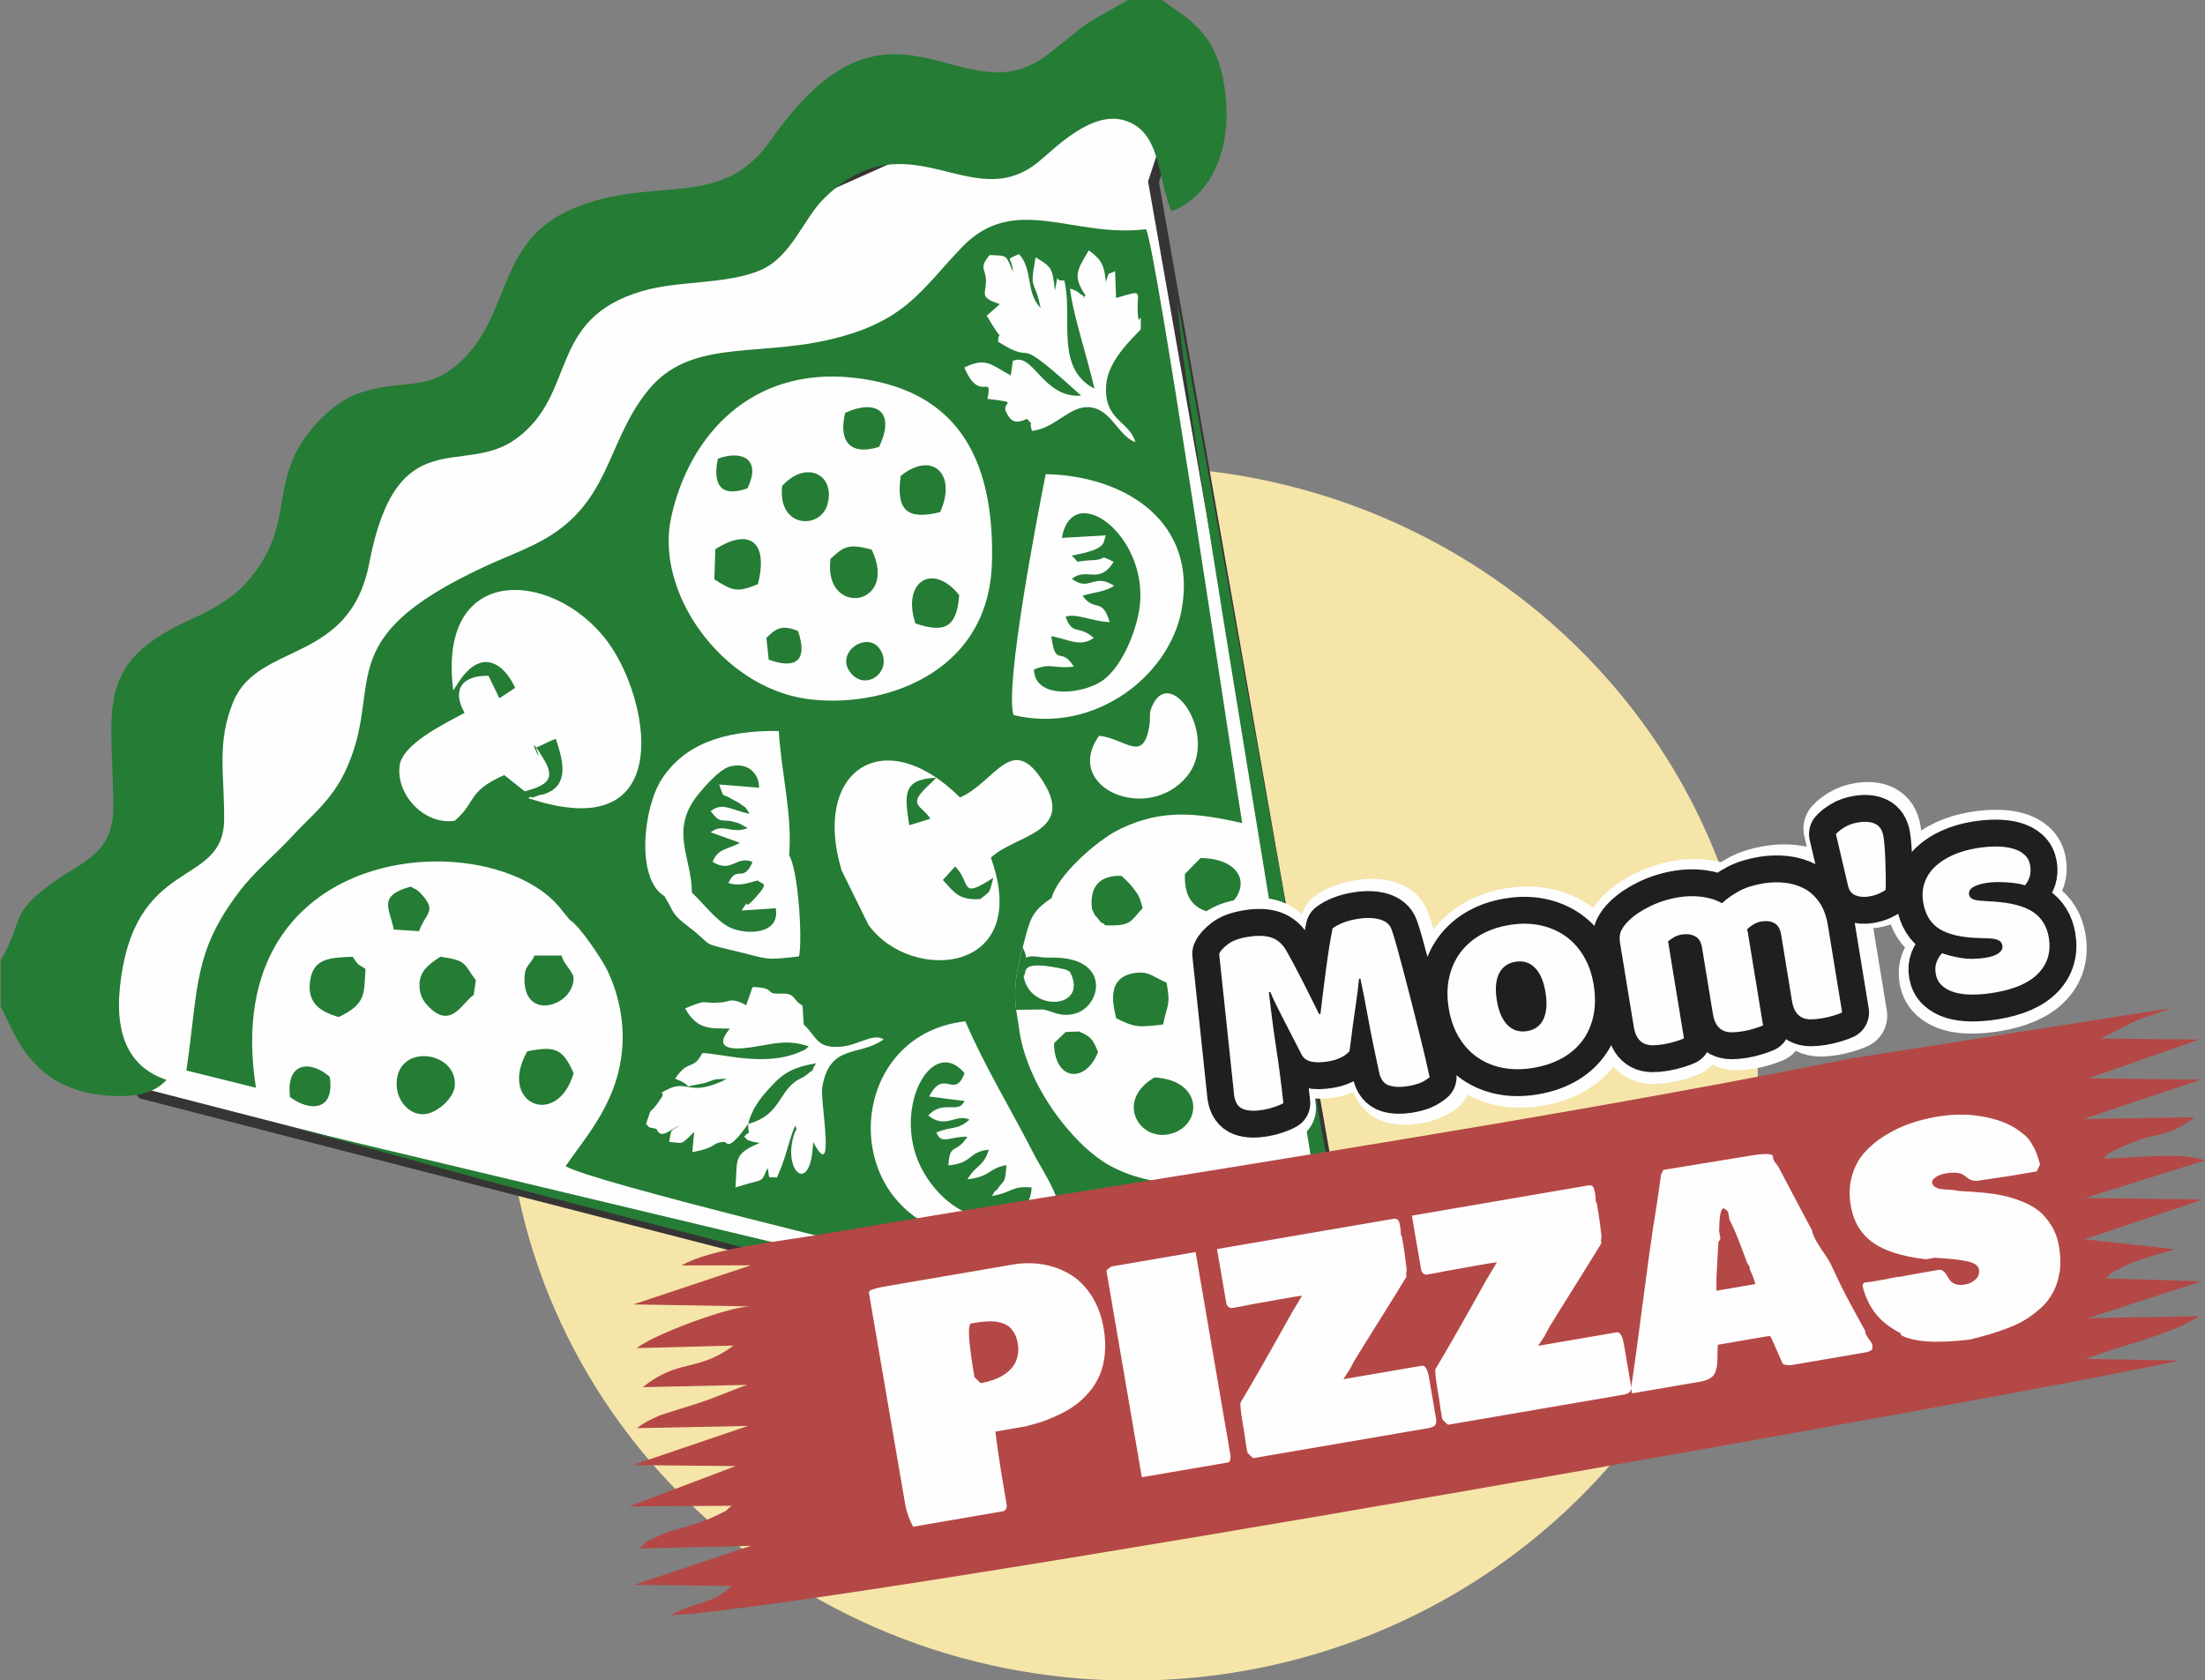 <?xml version="1.0" encoding="UTF-8"?>
<!DOCTYPE svg PUBLIC "-//W3C//DTD SVG 1.1//EN" "http://www.w3.org/Graphics/SVG/1.1/DTD/svg11.dtd">
<!-- Creator: CorelDRAW 2017 -->
<svg xmlns="http://www.w3.org/2000/svg" xml:space="preserve" width="41.656mm" height="31.75mm" version="1.1" style="shape-rendering:geometricPrecision; text-rendering:geometricPrecision; image-rendering:optimizeQuality; fill-rule:evenodd; clip-rule:evenodd"
viewBox="0 0 4165.58 3174.98"
 xmlns:xlink="http://www.w3.org/1999/xlink">
 <rect x="0" y="0" width="4165.58" height="3174.98" fill="#808080" stroke="none"/>
 <defs>
  <style type="text/css">
   <![CDATA[
    .str0 {stroke:#373435;stroke-width:20;stroke-miterlimit:22.926}
    .str1 {stroke:#FEFEFE;stroke-width:126.95;stroke-linecap:round;stroke-linejoin:round;stroke-miterlimit:22.926}
    .str2 {stroke:#201E1E;stroke-width:101.55;stroke-linecap:round;stroke-linejoin:round;stroke-miterlimit:22.926}
    .fil5 {fill:none;fill-rule:nonzero}
    .fil1 {fill:#FEFEFE}
    .fil2 {fill:#257C35}
    .fil3 {fill:#B44846}
    .fil0 {fill:#F5E5A9}
    .fil4 {fill:#FEFEFE;fill-rule:nonzero}
   ]]>
  </style>
 </defs>
 <g id="Capa_x0020_1">
  <g id="_2923975133392">
   <path class="fil0" d="M2138.13 881.53c653.14,0 1182.62,513.48 1182.62,1146.89 0,633.4 -529.48,1146.88 -1182.62,1146.88 -653.15,0 -1182.62,-513.48 -1182.62,-1146.88 0,-633.41 529.47,-1146.89 1182.62,-1146.89z"/>
   <polygon class="fil1 str0" points="2179.15,343.65 2238.05,163.46 1944.48,180.76 1176.04,523.84 631.87,923.31 308.22,1348.78 119.95,1903.86 269.39,2066.39 2587.13,2663.53 "/>
   <g>
    <path class="fil2" d="M2302.69 2355.07c13.12,-11.93 34.07,-45.59 44.07,-51.1 28.27,-15.56 50.32,1.9 54.09,28.26 10.82,75.8 -58.82,144.03 -151.35,114.05l-29.88 -17.69c-44.15,-42.77 -59.43,-120.88 17.49,-134.77 33.25,24.73 6.79,49.59 65.58,61.25z"/>
    <path class="fil2" d="M1998.18 1828.53c-74.42,-13.86 -56.52,8.91 -64.39,15.52 10.11,69.28 124.48,63.11 87.46,-7.95 -4.12,-1.7 -1.75,-3.59 -23.07,-7.57zm-78.48 79.43c-5.98,-41.47 2.23,-80.81 12.37,-117.99 16.56,34.89 -9.64,11.51 32.42,18.26 11.47,1.85 25.81,0.49 39.59,1.63 96.34,7.94 74.04,98.06 20.71,106.65 -24.38,3.93 -34.43,-5.16 -54.03,-9.22l-51.06 0.67z"/>
    <path class="fil2" d="M2302.69 2355.07c-58.79,-11.66 -32.33,-36.52 -65.58,-61.25 -76.92,13.89 -61.64,92 -17.49,134.77l29.88 17.69c92.53,29.98 162.17,-38.25 151.35,-114.05 -3.77,-26.36 -25.82,-43.82 -54.09,-28.26 -10,5.51 -30.95,39.17 -44.07,51.1zm-478.95 -425.37c-232.69,25.37 -246.08,371.67 6.52,408.85 41.52,6.11 140.12,-1.99 164.54,-27.07 25.87,-26.55 -26.08,-100.31 -40.61,-128.94 -40.35,-79.49 -95.75,-170.97 -130.45,-252.84zm-414.19 -30.17c-22.66,-14.19 -33.63,-7.92 -36.26,-7.53l-8.54 1.82c-43.81,3.77 -22.43,-8.31 -70.49,11.37 24.17,43.09 50.53,37.07 84.58,38.26 -31.69,37.54 1.61,41.23 41.25,35.14 43.88,-6.74 66.67,-15.14 107.84,-1.63 -8.92,7.52 -3.1,4.55 -17.73,10.88 -66.4,28.71 -148.51,1.97 -183.54,1.9 -17.34,34.1 -25.88,9.97 -51.18,48.31 40.83,15.92 6.69,17.28 46.26,10.17 28.4,-5.11 16.47,-9.95 51.48,-9.75 -70.68,35.49 -74,0.98 -110.43,19.1 -23.37,11.19 -5.32,4.13 -12.8,15.59 -28.1,43.08 -15.24,7.39 -29.47,50.34 9.33,9.83 2.19,4.72 19.65,9.45 8.65,21.14 25.14,1.13 44.57,-6.82 -20.15,12.88 -15.48,5.02 -20.7,31.47 26.55,1.35 19.9,8.39 47.4,-19.04l-3.55 38.22c51.12,-9.57 35.34,-18.57 61.11,-19.2 4.04,-0.1 5.54,18.77 37.74,-25.08l6.7 -8.94c-0.55,29.18 8.23,7.28 -7.71,23.89 13.1,11.18 -6.17,1.59 15.54,9.5 1.61,0.59 11.31,1.88 13.89,2.5 -51.73,21.91 -41.3,31.25 -45.77,83.91l23.44 -6.78c30.28,-8.14 26.25,-4.37 36.92,-30.02 6.41,23.55 -3.53,16.16 17.87,18.27 18.09,-38.21 21.79,-69.94 34.69,-98.15 5.34,14.83 1.76,-1.76 -4.74,25.87 -15.36,65.34 35.08,103.9 38.56,4.94 43.86,83.08 12.82,-78.31 17.18,-103.36 14.48,-83.23 68.94,-56.83 116.08,-90.32 -20.02,-12.77 -47.51,11.27 -81.53,13.84 -46.33,3.5 -45.03,-19.87 -69.52,-41.94l-2.23 -35.7c-21.17,-12.59 -12.42,-23.71 -40.53,-22.68 -34.75,1.27 -5.69,-10.34 -53.11,-12.62 -1.01,1.86 -2.38,2.78 -2.71,5.75l-10.21 29.07zm-154.39 -206.33c19.65,31.54 11.6,31.83 45.28,57.53 52.79,40.28 16.53,28.55 95.13,47.71 57.43,14 48.55,16.23 113.96,8.57 6.88,-35.08 -2.1,-166 -18.75,-190.67 6.46,-76.83 -15.02,-157.32 -19.53,-235.16 -108.54,-1.84 -180.24,28.06 -221,90.79 -35.27,54.28 -49.39,188.24 4.91,221.23zm616.74 -72.71c44.31,-42.73 158.8,-46.53 99.71,-142.22 -59.66,-96.61 -90.86,-0.99 -157.91,28.44 -145.08,-143.69 -280.49,-49.64 -223.73,137.95l50.48 102.47c79.75,111.47 310.81,93.79 231.45,-126.64zm204.54 -230.41c-70.16,98.17 91.85,166.93 165.99,76.6 60.3,-73.47 -27.6,-207.3 -63.78,-136.94 -10.19,19.81 -4.12,22.7 -7.43,42.28 -11.89,70.47 -44.3,23.86 -94.78,18.06zm-1078.49 117.83c273.43,91.9 232.96,-169.51 158.07,-283.71 -96.18,-146.68 -331.91,-170.18 -299.79,80.31l6.82 -10.48c47.04,-76.28 91.26,-36.6 110.14,5.67l-29.77 19.53 -20.6 -42.51c-54.04,-0.58 -68.02,29.77 -45.22,70.14 -36.4,20.09 -117.33,58.1 -122.67,99.91 -6.95,54.42 46.09,112.29 103.99,104.03 42.52,-36.21 21.92,-54.41 93.67,-86.41l38.73 30.87c43.17,-12 58.76,-23.6 35.46,-61.65 -42.31,-69.08 5.6,29.77 -14.43,-20.96 17.86,-7.36 19.37,-9.68 37.61,-16.84 10.49,31.25 27.83,82.47 -14.1,101.48 -12.72,5.78 -9.62,2.89 -18.94,5.54 -2.56,0.73 -11.42,5.67 -12.72,3.36 -1.07,-1.88 -4.3,0.8 -6.25,1.72zm916.74 -156.89c151.59,36.58 293.58,-72.32 317.34,-197.83 31.1,-164.34 -102.55,-254.09 -256.56,-257.35 -15.77,79.36 -77.89,401.02 -60.78,455.18zm-305 -637.63c-189.3,-19.57 -307.79,107.88 -341.84,264.44 -30.93,142.22 95.68,319.15 254.88,342.45 136.37,19.97 346.02,-41.99 351.24,-258.57 4.92,-203.99 -72.44,-328.49 -264.28,-348.32zm479 -180.71c-1.56,-35.95 -13.58,-46.38 -31.84,-59.55 -22.73,38.45 -30.62,48.33 -5.89,85.46 -13.07,6.92 7.82,5.36 -11.1,-3.47 -0.19,-0.09 -0.94,-4.24 -18.42,-9.85 5.13,47.33 31.37,125.32 46.16,189.01 -75.99,-38.73 -39.79,-136.46 -57.12,-204.74 -21.32,4.36 -8.62,-21.03 -17.62,19.13 -4.82,-41.08 -4.56,-43.73 -36.49,-62.4 -12.18,67.04 -1.91,37.91 9.35,95.44 -28.84,-29.88 -13.72,-72.75 -40.75,-101.66 -28.18,13.58 -14.25,1.62 -10.99,34.14 -14.85,-33.63 -8.84,-30.55 -44.39,-32.34 -20.85,25.31 -7.69,24.97 -6.97,47.66 0.02,0.85 -0.05,3.15 -0.08,3.98 -0.8,22.8 -11.91,28.43 26.3,41.27l-24.82 21.64c37.14,62.86 21.28,21.27 21.54,49.25 81.2,51.22 15.91,-26.35 156.87,101.92 -73.34,4.9 -89.8,-83.59 -129.05,-65.63l-3.87 27.36c-36.26,-19.01 -45.77,-35.6 -87.73,-14.98 28.7,69.05 54.01,8.48 43.64,59.26 66.07,8.24 23.88,3.79 36.02,26.52 8.27,15.48 15.41,21.72 38.79,11.35 16.37,18.79 1.68,-3.06 9.2,22.67 45.21,-4.71 71.17,-48.98 110.33,-44.58 39.74,4.47 53.33,54.56 85.22,66.01 -10.82,-40.36 -60.64,-40.45 -55.18,-109.2 3.5,-44.15 46.95,-84.86 65.11,-103.89 1.6,-45.92 -2.96,-1.98 -5.15,-25.93 -4.23,-46.32 15.63,-50.43 -41.33,-33.47l-1.91 -50.85c-16.76,9.16 -8.79,-2.78 -17.83,20.47zm-101.91 1164.03c-40.43,26.77 -40.98,41.68 -54.71,93.26 -10.14,37.18 -18.35,76.52 -12.37,117.99l4.98 31.86c12.4,106.07 99.82,221.96 170.61,261.69 88.56,49.71 219.52,44.98 319.32,2.65 33.92,-14.39 16.44,-18.1 27.34,-5.43 23.19,32.76 54.62,315.47 65.06,379.42 -49.57,-1.83 -615,-156.55 -717.49,-182.49 -105.27,-26.63 -672.61,-162.68 -721.02,-192.32 41.47,-60.35 101.91,-124.95 107.54,-230.85 2.56,-48.27 -9.35,-99.83 -29.33,-140.35 -10.49,-21.25 -52.84,-84.33 -70.19,-93.88l-13.79 -16.84c-121.64,-166.05 -653.95,-144.03 -579.25,333.72l-131.37 -32.57c23.06,-157.69 12.66,-221.88 98.45,-336.05 30.31,-40.35 69.12,-71.06 105.09,-110.35 29.89,-32.66 70.43,-63.39 96.56,-118.83 76.99,-163.34 -36.19,-247.3 261.85,-386.09 54.7,-25.47 100.39,-39.4 143.28,-71.34 96.08,-71.57 94.88,-174.41 167.78,-263.35 77.94,-95.11 199.31,-62.91 337.37,-93.86 148.38,-33.26 177.13,-94.89 255.13,-175.97 99.2,-103.09 209.25,-16.4 347.39,-33.66 18.41,31.05 159.96,989.59 181.67,1121.99 -86.51,-19.47 -150.57,-26.73 -228.82,10.35 -48.4,22.93 -122.3,92.13 -131.08,131.3z"/>
    <path class="fil2" d="M1.28 1901.84l0 -87.11c47.07,-81.82 14.39,-87.03 101.35,-149.14 53.44,-38.16 111.47,-52.8 111.41,-140.55 -0.12,-182.76 -40.1,-270.38 144.64,-353.79 65.3,-29.49 102.7,-55.62 136.7,-110.49 43.39,-70.05 28.58,-125.11 59.29,-196.26 21.33,-49.44 75.73,-106.36 125,-122.26 87.96,-28.39 128.62,0.61 193.64,-62.12 93.89,-90.58 64.62,-224.57 209.22,-286.04 152.27,-64.74 279.74,5.69 373.5,-128.98 228.93,-328.82 361.37,-35.13 524.3,-162.84 94.3,-73.92 48.19,-43.79 151.3,-102.57l63.13 0c50.4,37.68 111.71,61.98 121.5,191.69 7.41,98.19 -30.89,180.26 -103.35,207.92 -26.97,-68.01 -20.25,-147.95 -85.12,-170.71 -64.23,-22.52 -134.39,51.67 -166.91,77.99 -126.05,102 -242.89,-88.35 -403.55,67.72 -38.59,37.49 -62.27,110.83 -119.66,135.69 -64.69,28.04 -154.56,19.41 -224.41,39.95 -181.14,53.26 -121.19,193.87 -238.53,279.28 -99.9,72.72 -225.17,-36.77 -277.19,234.81 -36.72,191.7 -209.47,147.95 -256.7,261.58 -32.1,77.23 -16.66,138.31 -17.42,223.09 -1.17,131.44 -172.6,65.19 -197.18,320.11 -8.53,88.53 19.08,148.58 88.41,171.46 -24.8,27.27 -61.11,31.67 -97.95,30.48 -159.26,-5.17 -188.88,-120.96 -215.42,-168.91z"/>
    <path class="fil2" d="M2426.83 1696.37c-3.73,29.35 0.45,45.35 8.91,67.8l25.13 127.82c2.27,19.97 0.02,46.26 10.96,53.5 -5.72,101.19 123.54,635.44 115.31,718.04 -167.39,-37.36 -349.67,-90.58 -516.66,-133.6l-1039.69 -269.81c-174.57,-44.28 -352.04,-98.63 -508.66,-137.08l2015.8 481.48c-34.27,-313.12 -311.34,-1883.6 -312.98,-2031.51l201.88 1123.36z"/>
    <path class="fil2" d="M1953.3 1264.96c33.14,-13.39 36.1,-0.79 75.2,-5.52 -24.64,-40.36 -34.12,4.17 -42.4,-57.5 32.95,6.02 54.62,21.62 80.18,3.37 -30.6,-26.57 -38.61,-2.49 -53.37,-39.92 19.45,-7.67 52.64,9.43 83.34,9.92 -14.07,-48.28 -28.93,-17.86 -51.11,-49.84 22.93,-6.76 42.48,-7.32 59.81,-18.74 -39.94,-25.22 -45.92,12.36 -80.21,-13.2 29.12,-22.66 51.27,12.16 79.16,-31.93 -30.3,-15.16 -9.79,-4.49 -39.29,-3.27 -41.87,1.73 -20.72,8.53 -40.03,-8.59 69.4,-12.99 57.64,-23.53 64.69,-38.23l-83.25 4.75c20.67,-115.25 173.83,2.58 144.77,143.73 -9.87,47.94 -35.07,101.16 -66.1,124.58 -35.78,27.01 -130.11,38.29 -131.39,-19.61z"/>
    <path class="fil2" d="M1431.19 1663.54c9.92,8.22 22.56,2.9 -3.81,32.21 -29.23,32.49 -5.85,-7.68 -26.28,24.59l64.35 -4.4c9.02,50.94 -56.66,50.58 -86.5,36.45 -25.62,-12.13 -50.32,-46.08 -71.86,-65.92 -0.02,-66.18 -43.11,-117.25 11.77,-185.34 9.95,-12.35 39.96,-47.5 59.82,-52.89 32.1,-8.71 55.49,11.32 55.3,40.04l-75.46 -6.02c11.02,29.5 3.6,14.42 22.8,26.79 5.4,3.47 10.05,4.5 15.71,8.76 15.53,11.69 7.2,1.83 19.17,19.8 -34.2,-6.61 -51.02,-23.09 -73.68,-4.95 21.72,28.09 18.9,10.46 54.18,23.28l15.97 8.66c-31.77,12.25 -46.45,-10.6 -70.11,7.98l55.33 19.81c-23.63,13.06 -41.85,10.4 -51.64,36.08 36.5,22.16 43.68,-12.76 75.55,0 -18.54,41.76 -28.89,4.06 -45.75,39.93 21.09,6.83 37.37,-0.46 55.14,-4.86z"/>
    <path class="fil2" d="M1822.15 2027.69c-18.97,50.93 -38.84,-10.9 -66.88,44.08l66.91 8.45c-11.78,25.53 -40.3,-3.17 -68.6,27.31 33.39,26.86 52.59,-4.47 77.92,7.98 -23.97,20.42 -29.27,11.16 -62.58,23.96 9.54,24.64 25.28,7.26 58.63,8.29 -21.89,34.04 -33.23,9.88 -35.91,54.11 46.38,-3.89 38.16,-26.49 76.34,-29.61 -10.58,33.63 -23.25,26.89 -40.37,55.98 45.57,-5.76 36.32,-19.14 73.56,-27.05 -1.53,35 -5.54,29.2 -15.34,43.23 -11.58,16.56 1.88,-7.77 -11.86,15.15 39.14,-6.5 37.05,-19.65 74.91,-15.94 -1.5,77.12 -134,90.72 -203.5,-27.93 -65.85,-112.43 13.52,-263.88 76.77,-188.01z"/>
    <path class="fil2" d="M859.16 2051.64c-1.85,23.91 -35.09,53.55 -60.02,53.59 -27.65,0.05 -48.54,-26.13 -49.74,-53.8 -3.54,-81.63 114.96,-67.36 109.76,0.21z"/>
    <path class="fil2" d="M2180.97 2035.68c94.57,5.33 90.6,93.33 28.03,107.18 -58.27,12.89 -102.18,-63.88 -28.03,-107.18z"/>
    <path class="fil2" d="M690.48 1830.59c-2.87,47.12 1.6,66.09 -50.47,90.92 -35.03,-9.92 -59.98,-26.02 -54.24,-67.86 5.82,-42.4 35.5,-44.4 80.5,-45.92 11.08,16.81 8.99,13.09 24.21,22.86z"/>
    <path class="fil2" d="M2298.92 1923.85l4.79 -62.88c15.51,-21.59 21.94,-22.04 56.69,-25.99 37.97,44.8 42.27,17.38 40.31,94.31 -48.79,14.95 -53.78,31.47 -101.79,-5.44z"/>
    <path class="fil2" d="M2203.78 1856.68c8.43,43.59 0.73,41.39 -6.46,79.03 -44.19,4.61 -51.51,7.24 -88.77,-11.99 -3.56,-18.77 -23.99,-80.82 41.23,-86.02 18.81,-1.5 27.96,6.34 44.79,14.68l9.21 4.3z"/>
    <path class="fil2" d="M899.05 1852.07l-4.26 27.88c-21.63,13.73 -42.58,67.88 -87.19,19.73 -7.28,-7.87 -13.61,-18.01 -14.86,-32.15 -2.87,-32.47 17,-44.7 38.9,-59.89 52.45,7.34 43.23,13.18 67.41,44.43z"/>
    <path class="fil2" d="M1083.67 2027.69c-30.8,105.56 -143.9,58.25 -87.6,-41.3 52.49,-10.7 67.17,-5.14 87.6,41.3z"/>
    <path class="fil2" d="M2300.7 1726.57c-45.52,-6.06 -63.86,-28.66 -62.18,-75.29l29.44 -30.13c82.97,0.85 103.67,62.95 32.74,105.42z"/>
    <path class="fil2" d="M1646.76 1038.48c52.16,109.13 -92.63,127.77 -77.77,17.28 24.91,-22.68 33.42,-29.62 77.77,-17.28z"/>
    <path class="fil2" d="M1351.43 1037.58c64.35,-40.81 100.67,-14.39 80.38,66.05 -39.01,16.33 -47.75,13.13 -82.29,-9.09l1.91 -56.96z"/>
    <path class="fil2" d="M1009.53 1805.48l51.32 -0.14c4.71,16.02 11.79,18.36 22.37,38.71 5.83,54.03 -91.69,88.7 -92.36,7.65 -0.24,-29.86 10.75,-26.51 18.67,-46.22z"/>
    <path class="fil2" d="M1776.04 967.59c-59.82,14.74 -84.12,-0.73 -74.42,-68.45 59.52,-47.96 106.87,-3.69 74.42,68.45z"/>
    <path class="fil2" d="M2158.71 1715.7c-23.6,25.41 -21.02,34.49 -70.88,32.51 -1.61,-1.47 -4.35,-5.45 -5.08,-4.1 -0.9,1.66 -6.28,-5.46 -9.13,-9.2 -11.27,-14.72 0.95,6.89 -10.77,-17.84 -4.83,-42.76 14.8,-63.36 55.74,-62.26 4.17,3.89 15.25,13.66 21.11,21.57 14.2,19.18 11.67,15.61 19.01,39.32z"/>
    <path class="fil2" d="M1812.03 1124.29c-4.29,64.6 -30.75,71.03 -82.67,53.63 -26.05,-78.62 32.43,-116.35 82.67,-53.63z"/>
    <path class="fil2" d="M1477.71 917.88c46.54,-50.59 102.1,-19.8 85.05,36.36 -14.29,47.04 -94.53,43.12 -85.05,-36.36z"/>
    <path class="fil2" d="M1660.58 844.48c-60.2,18.02 -75.73,-16.53 -63.81,-64.56 58.41,-26.7 96.11,-2.26 63.81,64.56z"/>
    <path class="fil2" d="M2361.04 2135.16c-6.06,-33.39 -3.77,-44.5 11.66,-68.17l41.81 1.62c20.62,9.5 49.75,103.98 -53.47,66.55z"/>
    <path class="fil2" d="M791.67 1759.34l-47.82 -3.04c-6.83,-38.66 -32.14,-63.54 31.9,-81.14 9.52,5.62 11.76,4 23.55,17.8 25.28,29.57 4.13,32.7 -7.63,66.38z"/>
    <path class="fil2" d="M2013.23 1949.85l25.34 -0.97c22.23,10.22 25.08,12.72 35.87,38.89 -24.1,60.39 -82.59,54.47 -83.23,-16.85l22.02 -21.07z"/>
    <path class="fil2" d="M623.07 2034.78c9.47,66.86 -39.89,64.4 -75.07,38.12 -8.7,-68.38 40.57,-69.4 75.07,-38.12z"/>
    <path class="fil2" d="M1605.44 1269.18c-27.49,-38.57 35.36,-78.68 57.75,-41.19 24.83,41.55 -29.61,80.67 -57.75,41.19z"/>
    <path class="fil2" d="M1411.87 922.8c-55.19,19.25 -64.63,-13.22 -55.71,-56.02 41.28,-16.21 84.28,-2.32 55.71,56.02z"/>
    <path class="fil2" d="M1413.44 2123.56c8.1,-32.76 27.12,-53.69 46.56,-74.4 21.1,-22.46 40.58,-33.32 81.72,-40.27 -15.9,24.5 7.48,1.2 -19.42,23.05 -6.33,5.15 -11.19,5.17 -20.15,11.8 -31.74,23.46 -30.14,63.86 -88.71,79.82z"/>
    <path class="fil2" d="M1447.9 1205.31c17.42,-17.43 28.54,-25.94 59.7,-13.04 20.23,59.31 -7.93,71.47 -55.41,54.06l-4.29 -41.02z"/>
    <path class="fil2" d="M1852.11 1698.65c-41.11,2.93 -50.2,-13.54 -70.89,-36.07l23.14 -25.44c31.6,31.36 6.94,63.72 72.24,21.2 -8.26,31.52 -4.26,23.34 -24.49,40.31z"/>
    <path class="fil2" d="M1768.58 1469.43c-5.62,6.34 -5.33,5.69 -13.19,13.07 -42.42,39.83 -16.71,36.47 2.37,64.29l-40.06 12.4c-9.07,-58.64 -12.73,-86.99 50.88,-89.76z"/>
   </g>
   <path class="fil3" d="M3497.97 1999.6c-634.61,127.62 -1304.23,223.17 -1947.51,332.66 -78.65,13.42 -208.62,26.58 -262.74,58.63l130.69 -0.21 -221.57 73.81 221.55 3.84c-40.89,-0.41 -187.32,54.7 -215.22,78.83l182.59 -4.89c-68.47,51.21 -103.23,23.77 -171.37,78.63l197.57 -4.33c-20.67,6.34 -60.91,24.38 -91.06,33.94l-73.56 23.29c-3.8,1.63 -7.96,3.54 -11.53,5.25 -20.22,9.7 -21.43,11.19 -32.51,19.3l209.63 -4.24 -217.61 73.98 194.44 1.9 -201.56 76.23 194.43 -1.24c-17.82,12.8 1.51,3.88 -33.05,20.23 -20.53,9.71 -26.11,10.68 -48.01,17.62 -16.75,5.29 -37.26,10.17 -48.84,15.35 -46.78,20.94 -23.68,10.14 -45.04,27.52l210.6 -5.01 -220.21 73.66 184.5 2.27c-38.87,35.55 -66.32,28.46 -115.87,55.16 295.44,-12.9 2659.42,-435.55 2850.28,-481.22l-177.27 -3.13c61.91,-23.79 166.87,-47.48 214.51,-80.62l-210.19 3.66 215.25 -69.62 -181.47 -5.47c22.56,-18.9 -5.73,-2.06 32.17,-21.3 18.05,-9.16 28.29,-12.1 48.21,-18.59 17.09,-5.58 31.4,-8.23 49.16,-15.32l-169.82 -18.63 223.61 -75.18 -221.9 -2.84 225.05 -70.73c-37.56,-16.72 -133.3,-4.96 -191.35,-3.67 17.27,-14.42 0.62,-5.42 31.09,-20.13 73.25,-35.38 80.27,-12.52 142.19,-58.11l-210.14 3.46 221.26 -74.45 -212.28 -2.44 209.31 -73.33 -185.61 -1.94 65.53 -33.48c26.34,-9.89 43.42,-14.13 65.45,-23.64l-601.78 94.54z"/>
   <path class="fil4" d="M1709.39 2838.36l-67.77 -395.24c-0.22,-1.31 0.18,-2.62 1.32,-3.86 1.04,-1.23 2.96,-2.18 5.72,-3.07 2.66,-0.87 5.04,-1.59 7.13,-2.16 1.99,-0.55 4.89,-1.26 8.71,-2.01 3.93,-0.78 6.46,-1.21 7.88,-1.46l240.66 -41.26c19.72,-3.38 38.97,-3.46 57.64,-0.3 18.67,3.25 35.8,9.58 51.48,19.08 15.58,9.5 29.05,23.03 40.14,40.39 11.12,17.46 18.69,37.92 22.72,61.4 2.98,17.4 3.68,33.62 2.11,48.79 -1.57,15.06 -4.82,28.32 -9.66,39.56 -4.93,11.36 -11.46,21.85 -19.59,31.58 -8.22,9.74 -16.9,18 -25.96,24.65 -9.17,6.68 -19.49,12.71 -30.93,18.21 -11.45,5.51 -22.15,9.95 -32.08,13.32 -9.86,3.25 -20.38,6.3 -31.57,9.05l-56.85 9.75c3.72,31.44 9.01,66.46 15.63,105.1l5.71 33.28c0.62,7.29 -2.21,11.42 -8.29,12.46l-168.33 28.87c-7.5,-12.78 -12.74,-28.13 -15.82,-46.13zm131.49 -236.44l11.75 11.42c8.09,-1.39 15.77,-3.33 22.95,-5.81 7.2,-2.38 14.12,-5.75 20.69,-9.9 6.59,-4.15 12.1,-9.05 16.45,-14.59 4.37,-5.54 7.51,-12.11 9.4,-19.93 1.9,-7.73 2.12,-16.19 0.57,-25.2 -1.2,-6.98 -3.27,-12.98 -6.02,-18.13 -2.84,-5.03 -5.83,-9.1 -9.15,-12.07 -3.22,-2.99 -7.39,-5.4 -12.49,-7.24 -5.09,-1.72 -9.76,-2.9 -14.04,-3.52 -4.27,-0.62 -9.59,-0.64 -15.88,-0.3 -6.39,0.37 -11.51,0.83 -15.68,1.45 -4.07,0.58 -9.23,1.47 -15.5,2.54 -6.24,4.3 -3.89,38.06 6.95,101.28zm316.2 189.15l-66.74 -389.27c-0.06,-1.55 1.31,-3.24 4.02,-5.06 2.71,-1.82 4.37,-3.05 4.88,-3.75l159.43 -27.34 66.14 385.72c-0.3,4.33 -0.74,7.21 -1.4,8.89 -0.65,1.67 -1.94,2.62 -3.96,2.97l-162.37 27.84zm199.28 -47.6l-3.14 -18.32c-0.28,-1.61 -0.67,-4.46 -1.17,-8.64 -0.52,-4.19 -0.96,-7.44 -1.38,-9.87l-2.64 -15.38c-4.4,-25.69 -5.75,-39.62 -4.07,-41.99 21.49,-35.56 53.45,-91.54 95.7,-167.62l20.15 -33.65c-5.43,0.52 -19.81,2.87 -43.35,7.12 -23.43,4.22 -38.38,6.9 -44.65,7.97l-7.69 1.32c-2.23,0.38 -5.44,1.04 -9.77,1.99 -4.31,0.94 -7.52,1.6 -9.75,1.98l-18.93 3.24c-5.16,-1.61 -8.16,-4.53 -8.9,-8.88l-17.63 -102.78 328.47 -56.32c3.54,-0.61 5.86,-1.01 7.09,-1.11 1.23,-0.1 2.66,0.27 4.47,1.11 1.8,0.83 3.01,2.39 3.82,4.66 0.82,2.35 1.59,5.66 2.33,10.01 0.4,2.32 0.71,5.29 0.88,8.7 0.16,3.41 0.32,5.57 0.44,6.27l1.84 3.44c1.25,7.28 2.46,14.36 3.54,21.26 1.1,6.99 1.88,12.79 2.5,17.59 0.61,4.78 1.12,8.97 1.52,12.54 0.43,3.68 0.79,6.43 1.02,8.37 0.25,2.04 0.34,3.17 0.38,3.37 -0.81,4.4 -1.23,6.87 -1.12,7.48l0.81 4.75c-11.68,19.29 -28.75,46.69 -50.97,82.27 -22.33,35.58 -37.84,60.52 -46.53,74.83l-10.21 18.82 -11.62 17.82 148.19 -25.41c6.38,-1.09 10.87,6.27 13.59,22.15l13.25 77.29c1.03,5.96 0.41,10.24 -1.74,12.9 -2.27,2.57 -6.33,4.41 -12.19,5.42l-331.41 56.82c-1.32,-1.02 -3.4,-2.86 -6.24,-5.49 -2.75,-2.66 -4.44,-4.65 -4.89,-6.03zm368.11 -63.12l-3.14 -18.31c-0.27,-1.62 -0.66,-4.47 -1.16,-8.65 -0.52,-4.18 -0.96,-7.44 -1.38,-9.87l-2.64 -15.38c-4.4,-25.69 -5.76,-39.62 -4.07,-41.99 21.49,-35.55 53.45,-91.54 95.7,-167.61l20.15 -33.65c-5.43,0.51 -19.81,2.86 -43.35,7.11 -23.43,4.22 -38.39,6.9 -44.65,7.97l-7.69 1.32c-2.23,0.39 -5.45,1.04 -9.77,1.99 -4.31,0.94 -7.53,1.6 -9.75,1.98l-18.93 3.24c-5.16,-1.61 -8.16,-4.53 -8.91,-8.88l-17.62 -102.78 328.47 -56.32c3.54,-0.6 5.86,-1 7.09,-1.11 1.23,-0.1 2.66,0.27 4.46,1.11 1.81,0.84 3.02,2.39 3.83,4.66 0.82,2.36 1.59,5.66 2.33,10.01 0.4,2.33 0.71,5.3 0.87,8.7 0.17,3.41 0.33,5.57 0.45,6.27l1.84 3.44c1.25,7.28 2.46,14.36 3.54,21.26 1.1,6.99 1.88,12.79 2.5,17.59 0.61,4.78 1.12,8.97 1.52,12.54 0.43,3.68 0.79,6.43 1.02,8.37 0.25,2.04 0.34,3.17 0.38,3.38 -0.81,4.39 -1.23,6.86 -1.13,7.47l0.82 4.75c-11.68,19.29 -28.75,46.69 -50.97,82.27 -22.33,35.59 -37.84,60.52 -46.54,74.83l-10.2 18.83 -11.63 17.82 148.2 -25.41c6.38,-1.1 10.87,6.26 13.59,22.14l13.25 77.29c1.02,5.96 0.41,10.24 -1.74,12.9 -2.27,2.57 -6.33,4.41 -12.19,5.42l-331.41 56.82c-1.32,-1.02 -3.4,-2.85 -6.25,-5.49 -2.74,-2.65 -4.43,-4.65 -4.89,-6.03zm520.99 -139.62c-0.53,4.76 -0.92,10.98 -0.87,18.57 -0.05,7.61 -0.26,13.69 -0.64,18.13 -0.28,4.42 -1.34,9.19 -3.18,14.29 -1.72,5.09 -5.08,9.2 -9.88,12.21 -4.89,3.03 -11.47,5.3 -19.77,6.73l-128.07 21.96 -1.72 -10.02c5.13,-33.26 12.12,-84.14 21.01,-152.62 8.87,-68.48 16.02,-120.31 21.3,-155.69l0.11 0.61c3.5,-20.29 8.16,-52.01 14.18,-95.22 0.14,-0.44 0.36,-0.99 0.66,-1.67 1.32,-3.25 2.55,-5.75 3.89,-7.65l160.24 -26.22c27.22,-4.67 42.69,-4.92 46.23,-0.64l1.32 7.69c0.73,1.75 3.72,5.92 8.93,12.53 29.18,55.49 50.57,95.77 64.05,120.95l0.6 3.54c1.78,5.53 4.64,11.81 8.62,18.62 4.09,6.9 8.67,14.13 14.05,21.85 5.28,7.74 9.14,13.85 11.48,18.35l19.15 40.66c10.92,21.76 26.3,50.68 46.32,86.71l-0.1 -0.61 1.02 5.98c1.07,2.62 3.23,6.1 6.37,10.46 3.14,4.35 5.23,7.43 6.19,9.35 0.94,5.46 0.45,9.3 -1.62,11.21 -1.95,2 -6.25,3.57 -12.73,4.68l-137.48 23.58c-3.51,0.18 -5.68,0.24 -6.73,0.22 -1.04,-0.04 -2.63,-0.18 -4.76,-0.43 -2.23,-0.25 -3.79,-0.82 -4.85,-1.57 -1.09,-0.86 -1.82,-2.08 -2.28,-3.56l-19.06 -43.18c-1.45,-3.61 -2.53,-5.61 -3.42,-5.98 -0.9,-0.37 -3.26,-0.16 -7.21,0.51l-91.35 15.67zm-3.84 -108.07l0.21 1.21 -0.21 -1.21zm59.07 -46.57c-2.06,-5.37 -5.31,-13.99 -9.75,-25.93 -4.34,-11.95 -8.42,-22.4 -12.23,-31.22 -3.68,-8.74 -7.58,-16.92 -11.47,-24.38l-2.44 -14.26c-2.33,-3.88 -5.56,-6.35 -9.83,-7.48l0.11 0.6c-4.58,1.83 -7.06,15.89 -7.45,42.21l2.43 14.16c-0.16,1.49 -0.74,2.94 -1.95,4.39 -1.22,1.36 -1.81,2.19 -1.78,2.39 -1.53,29.95 -2.88,54.22 -4,72.65 0.35,2.02 0.44,5.54 0.27,10.68 -0.06,5.11 -0.07,8.02 0.07,8.83l73.43 -12.59c-0.88,-5.15 -4.2,-14.17 -10.03,-26.91l-1.13 -6.59c-0.3,-0.56 -1.1,-1.57 -2.2,-3.15 -1.19,-1.47 -1.91,-2.59 -2.05,-3.4zm438.9 -155.65c-5.25,0.9 -9.75,0.84 -13.45,-0.09 -3.6,-1.05 -6.57,-2.52 -9.01,-4.59 -2.32,-2 -4.96,-4.05 -7.89,-5.95 -2.84,-2 -7.12,-3.25 -12.65,-3.96 -5.62,-0.6 -12.54,-0.25 -20.83,1.17 -2.63,0.45 -5.74,1.19 -9.29,2.33 -3.56,1.12 -7.38,3.13 -11.25,6.08 -3.98,2.88 -5.72,6.09 -5.15,9.43 0.64,3.74 3,6.57 7.11,8.67 4.09,2.01 8.57,3.22 13.39,3.43 4.85,0.31 10.33,0.73 16.45,1.14 6.03,0.53 10.39,1.14 12.93,1.95l45.42 3.15c13.46,1.33 25.64,3.1 36.65,5.37 10.88,2.19 22.73,5.68 35.43,10.49 12.79,4.78 23.7,10.71 32.81,17.7 9.11,6.98 17.37,16.28 24.58,27.96 7.3,11.56 12.28,24.87 14.86,39.94 3.11,18.1 3.46,34.71 1.15,49.79l-0.1 -0.61c-1.98,13.35 -5.82,25.57 -11.69,36.88 -5.79,11.2 -13.27,21.03 -22.34,29.45 -9.19,8.34 -18.56,15.68 -28.33,21.83 -9.66,6.25 -21.19,11.86 -34.48,16.95 -13.21,4.98 -25.2,9.11 -35.72,12.17 -10.49,3.15 -22.74,6.4 -36.63,9.83 -62.75,7.52 -106.14,4.75 -130.14,-8.31l-0.6 -3.54c-20.32,-10.36 -36.08,-22.77 -47.39,-37.07 -11.32,-14.41 -19.43,-31.34 -24.44,-50.89 -0.82,-4.76 1,-7.47 5.36,-8.22 1.11,-0.19 2.94,-0.39 5.3,-0.59 2.47,-0.21 4.2,-0.41 5.42,-0.62l30.24 -5.18c2.66,-0.88 6.58,-1.76 11.74,-2.64l7.68 -1.32c1.62,-0.28 2.98,-0.3 4.26,-0.1 11.36,-2.37 30.95,-5.94 58.57,-10.67l13.65 -2.34c3.95,-0.68 7.2,0.02 9.81,1.96 2.55,2.06 4.78,4.71 6.68,7.92 1.91,3.31 3.92,6.51 6.25,9.75 2.31,3.15 5.75,5.58 10.51,7.26 4.75,1.58 10.72,1.81 17.81,0.59 7.78,-1.33 14.32,-4.53 19.89,-9.66 5.48,-5.1 7.62,-11.51 6.3,-19.2 -0.61,-3.54 -2.81,-6.59 -6.8,-9.24 -3.87,-2.57 -9.41,-4.53 -16.55,-6.01 -7.1,-1.39 -13.52,-2.37 -18.95,-3.1 -5.55,-0.73 -12.94,-1.33 -22.23,-2.03 -9.26,-0.6 -15.19,-1.15 -17.96,-1.5l-17.7 3.03c-45.04,-5.18 -78.65,-15.98 -100.9,-32.16 -22.25,-16.18 -35.89,-39.25 -41,-69.09 -3.38,-19.73 -2.67,-38.07 2,-55.12 4.66,-17.15 12.28,-31.68 22.67,-43.88 10.43,-12.09 23.23,-23.04 38.46,-32.63 15.33,-9.6 31.18,-17.32 47.68,-23.17 16.51,-5.74 33.77,-10.16 51.97,-13.28 32.18,-5.52 63.04,-5.29 92.41,0.82 29.46,5.98 52.7,16.47 69.92,31.23 6.04,4.27 11.29,10.03 15.79,17.39 4.49,7.35 7.6,13.38 9.29,17.77 1.71,4.5 4.16,12.09 7.45,22.78l-6.26 13.26 -50.39 8.64c-5.56,0.95 -14.8,2.32 -27.72,4.12 -12.91,1.8 -22.86,3.3 -30.05,4.53z"/>
   <g>
    <path class="fil5 str1" d="M2554.82 1990.07c-4.12,4.84 -9.77,9.08 -16.93,12.7 -7.16,3.64 -15.71,6.26 -25.67,7.89 -13.26,2.18 -24.5,2.32 -33.69,0.42 -9.2,-1.9 -15.76,-6.69 -19.67,-14.37 -15.63,-30.74 -28.4,-55.6 -38.32,-74.6 -9.92,-19 -17.96,-35.75 -24.13,-50.24l-2.76 0.45c2.45,21.91 4.87,41.86 7.24,59.82 2.38,17.96 4.87,35.43 7.45,52.41 2.6,16.98 5.03,34.17 7.32,51.58 2.28,17.41 4.59,36.71 6.93,57.89 -4.49,2.63 -10.5,5.22 -18.02,7.78 -7.53,2.56 -15.16,4.46 -22.9,5.73 -16.21,2.66 -29.25,2.15 -39.13,-1.53 -9.86,-3.69 -15.92,-12.34 -18.16,-25.97l-30.14 -284.5c2.16,-5.28 7.77,-11.5 16.81,-18.65 9.05,-7.16 22.6,-12.21 40.65,-15.17 19.53,-3.2 35.32,-2.67 47.37,1.6 12.05,4.28 21.76,12.8 29.16,25.6 4.76,8.29 10.02,17.84 15.76,28.63 5.74,10.79 11.53,21.94 17.39,33.46 5.87,11.54 11.62,22.98 17.26,34.35 5.66,11.37 10.74,21.6 15.25,30.7l2.76 -0.45c3.78,-32.4 7.72,-63.79 11.82,-94.16 4.11,-30.37 8.24,-55.93 12.42,-76.66 5.04,-3.85 11.73,-7.5 20.05,-10.95 8.33,-3.44 17.84,-6.04 28.53,-7.79 18.04,-2.96 33.23,-2.7 45.52,0.77 12.29,3.48 20.19,10.04 23.65,19.69 2.69,7.11 6.1,18.2 10.27,33.21 4.16,15.03 8.74,31.96 13.71,50.82 4.98,18.86 10.15,38.82 15.49,59.89 5.34,21.07 10.45,41.32 15.34,60.77 4.89,19.43 9.23,37.27 13.02,53.49 3.79,16.21 6.6,28.71 8.42,37.49 -5.66,4.71 -11.77,8.45 -18.32,11.23 -6.53,2.77 -15.15,5.03 -25.84,6.78 -14,2.3 -26.19,1.83 -36.54,-1.39 -10.37,-3.21 -17.07,-11.77 -20.1,-25.65 -8.79,-39.8 -16.09,-75.68 -21.9,-107.65 -5.8,-31.97 -11.03,-58.72 -15.7,-80.28l-2.76 0.45c-1.33,14.97 -3.71,33.9 -7.16,56.79 -3.43,22.88 -7.35,52.09 -11.75,87.62zm469.02 -130.17c3.74,22.84 3.58,43.77 -0.5,62.79 -4.07,19.01 -11.47,35.65 -22.18,49.89 -10.72,14.24 -24.41,25.94 -41.08,35.1 -16.66,9.16 -35.85,15.52 -57.59,19.08 -21.74,3.56 -42,3.48 -60.77,-0.26 -18.78,-3.73 -35.53,-10.74 -50.26,-20.99 -14.74,-10.26 -27.05,-23.67 -36.95,-40.21 -9.9,-16.53 -16.66,-35.86 -20.28,-57.96 -3.56,-21.74 -3.29,-42.03 0.81,-60.86 4.11,-18.83 11.5,-35.47 22.2,-49.9 10.69,-14.41 24.33,-26.4 40.93,-35.93 16.6,-9.52 35.77,-16.07 57.51,-19.63 21.74,-3.56 42.01,-3.39 60.81,0.54 18.81,3.92 35.58,11.01 50.31,21.26 14.73,10.27 27.05,23.67 36.94,40.21 9.91,16.54 16.6,35.49 20.1,56.87zm-193.44 31.69c3.68,22.47 10.83,38.99 21.45,49.54 10.63,10.56 23.67,14.56 39.15,12.03 15.47,-2.53 26.36,-10.56 32.66,-24.08 6.29,-13.51 7.63,-31.32 4.01,-53.43 -3.62,-22.11 -10.65,-38.46 -21.08,-49.04 -10.44,-10.59 -23.39,-14.62 -38.87,-12.08 -15.47,2.53 -26.47,10.49 -32.99,23.85 -6.5,13.35 -7.96,31.09 -4.33,53.21zm344.74 -202.9c15.11,-2.47 30.28,-2.78 45.53,-0.93 15.25,1.85 28.92,6.15 40.99,12.86 9.85,-9.17 21.28,-17.3 34.32,-24.35 13.03,-7.04 29.31,-12.17 48.84,-15.37 14,-2.3 28.03,-2.7 42.08,-1.22 14.05,1.48 26.97,5.32 38.77,11.52 11.81,6.21 21.91,15.33 30.32,27.39 8.4,12.05 14.15,27.48 17.22,46.27l28.52 174.1c-3.51,1.71 -9.13,3.76 -16.86,6.16 -7.75,2.41 -15.86,4.3 -24.33,5.69 -8.11,1.33 -15.48,1.97 -22.11,1.92 -6.62,-0.05 -12.42,-1.37 -17.38,-3.96 -4.97,-2.59 -9.12,-6.54 -12.45,-11.87 -3.33,-5.32 -5.75,-12.58 -7.25,-21.79l-21.64 -132.1c-1.81,-11.05 -6.26,-18.55 -13.33,-22.5 -7.09,-3.95 -15.97,-5.05 -26.66,-3.3 -5.15,0.85 -10.48,2.95 -15.99,6.31 -5.5,3.37 -9.51,6.58 -12.04,9.64 0.61,1.41 1.02,2.76 1.23,4.05 0.21,1.29 0.41,2.49 0.59,3.59l30.15 184.05c-3.88,1.77 -9.68,3.85 -17.42,6.26 -7.74,2.4 -15.67,4.27 -23.77,5.59 -8.11,1.33 -15.47,1.97 -22.11,1.92 -6.62,-0.05 -12.42,-1.37 -17.39,-3.96 -4.96,-2.59 -9.11,-6.54 -12.44,-11.86 -3.33,-5.32 -5.75,-12.59 -7.26,-21.8l-21.64 -132.1c-1.81,-11.05 -6.52,-18.51 -14.16,-22.36 -7.63,-3.86 -16.24,-5 -25.81,-3.43 -6.63,1.08 -12.18,3.02 -16.65,5.84 -4.45,2.81 -8.19,5.41 -11.2,7.8l31.77 193.99c-3.5,1.71 -9.12,3.77 -16.86,6.17 -7.74,2.4 -15.84,4.3 -24.32,5.69 -8.11,1.32 -15.48,1.96 -22.1,1.91 -6.64,-0.04 -12.43,-1.37 -17.4,-3.96 -4.97,-2.59 -9.11,-6.54 -12.44,-11.86 -3.33,-5.32 -5.75,-12.59 -7.26,-21.79l-27.34 -166.92c-1.63,-9.95 -0.81,-18.22 2.46,-24.81 3.28,-6.59 8.17,-13.07 14.7,-19.44 11.08,-10.89 25.47,-20.62 43.17,-29.2 17.71,-8.57 36.68,-14.52 56.95,-17.84zm394.76 -11.88c-3.7,2.88 -8.37,5.53 -14.02,7.97 -5.66,2.44 -12.17,4.27 -19.53,5.47 -9.95,1.63 -18.78,0.9 -26.48,-2.19 -7.69,-3.09 -12.66,-9.18 -14.91,-18.28l-24.47 -104.38c4.49,-4.9 10.54,-9.58 18.13,-14.04 7.6,-4.46 16.37,-7.5 26.32,-9.13 13.99,-2.29 25.41,-1.33 34.24,2.9 8.83,4.23 14.26,12.61 16.31,25.13 0.85,5.16 1.63,12.23 2.34,21.19 0.71,8.97 1.24,18.53 1.58,28.69 0.33,10.16 0.57,20.24 0.7,30.24 0.13,10.01 0.05,18.82 -0.21,26.43zm307.34 98.91c4.58,28.01 -2.33,51.65 -20.74,70.94 -18.41,19.28 -48.06,32.27 -88.96,38.97 -15.47,2.54 -30.02,3.78 -43.65,3.75 -13.62,-0.04 -25.51,-1.59 -35.66,-4.66 -10.16,-3.07 -18.47,-7.67 -24.97,-13.79 -6.48,-6.13 -10.52,-13.98 -12.09,-23.56 -1.44,-8.84 -0.82,-16.61 1.86,-23.29 2.7,-6.68 6.29,-12.47 10.78,-17.37 11.65,4.14 24.77,7.39 39.34,9.73 14.57,2.35 30.88,2.03 48.93,-0.92 11.43,-1.87 19.91,-4.97 25.45,-9.28 5.53,-4.31 7.85,-9.23 6.94,-14.75 -0.84,-5.17 -3.71,-8.85 -8.62,-11.08 -4.9,-2.22 -12.67,-3.4 -23.29,-3.56l-17.12 -0.6c-33.08,-1.01 -58.56,-6.96 -76.42,-17.84 -17.86,-10.89 -28.85,-28.86 -32.95,-53.91 -2.23,-13.64 -1.3,-26.46 2.78,-38.48 4.09,-12.03 10.87,-22.59 20.35,-31.71 9.47,-9.13 21.34,-16.93 35.6,-23.43 14.26,-6.5 30.41,-11.22 48.47,-14.18 13.63,-2.23 26.61,-3.31 38.91,-3.25 12.3,0.06 23.21,1.39 32.72,4 9.5,2.61 17.37,6.71 23.59,12.31 6.21,5.61 10.04,12.83 11.49,21.68 1.39,8.46 1.01,16 -1.12,22.6 -2.14,6.59 -5.27,12.3 -9.4,17.14 -3.24,-1.36 -7.98,-2.57 -14.22,-3.63 -6.22,-1.06 -12.96,-1.85 -20.24,-2.36 -7.27,-0.51 -14.59,-0.73 -21.96,-0.66 -7.36,0.08 -14,0.59 -19.89,1.56 -12.16,1.99 -21.33,4.91 -27.51,8.76 -6.18,3.85 -8.79,8.73 -7.82,14.62 0.66,4.05 3.05,7.07 7.15,9.04 4.11,1.97 11.5,3.22 22.19,3.74l17.76 1.07c36.7,2.31 63.67,9.34 80.93,21.08 17.24,11.74 27.71,28.85 31.39,51.32z"/>
    <path id="1" class="fil4" d="M2554.82 1990.07c-4.12,4.84 -9.77,9.08 -16.93,12.7 -7.16,3.64 -15.71,6.26 -25.67,7.89 -13.26,2.18 -24.5,2.32 -33.69,0.42 -9.2,-1.9 -15.76,-6.69 -19.67,-14.37 -15.63,-30.74 -28.4,-55.6 -38.32,-74.6 -9.92,-19 -17.96,-35.75 -24.13,-50.24l-2.76 0.45c2.45,21.91 4.87,41.86 7.24,59.82 2.38,17.96 4.87,35.43 7.45,52.41 2.6,16.98 5.03,34.17 7.32,51.58 2.28,17.41 4.59,36.71 6.93,57.89 -4.49,2.63 -10.5,5.22 -18.02,7.78 -7.53,2.56 -15.16,4.46 -22.9,5.73 -16.21,2.66 -29.25,2.15 -39.13,-1.53 -9.86,-3.69 -15.92,-12.34 -18.16,-25.97l-30.14 -284.5c2.16,-5.28 7.77,-11.5 16.81,-18.65 9.05,-7.16 22.6,-12.21 40.65,-15.17 19.53,-3.2 35.32,-2.67 47.37,1.6 12.05,4.28 21.76,12.8 29.16,25.6 4.76,8.29 10.02,17.84 15.76,28.63 5.74,10.79 11.53,21.94 17.39,33.46 5.87,11.54 11.62,22.98 17.26,34.35 5.66,11.37 10.74,21.6 15.25,30.7l2.76 -0.45c3.78,-32.4 7.72,-63.79 11.82,-94.16 4.11,-30.37 8.24,-55.93 12.42,-76.66 5.04,-3.85 11.73,-7.5 20.05,-10.95 8.33,-3.44 17.84,-6.04 28.53,-7.79 18.04,-2.96 33.23,-2.7 45.52,0.77 12.29,3.48 20.19,10.04 23.65,19.69 2.69,7.11 6.1,18.2 10.27,33.21 4.16,15.03 8.74,31.96 13.71,50.82 4.98,18.86 10.15,38.82 15.49,59.89 5.34,21.07 10.45,41.32 15.34,60.77 4.89,19.43 9.23,37.27 13.02,53.49 3.79,16.21 6.6,28.71 8.42,37.49 -5.66,4.71 -11.77,8.45 -18.32,11.23 -6.53,2.77 -15.15,5.03 -25.84,6.78 -14,2.3 -26.19,1.83 -36.54,-1.39 -10.37,-3.21 -17.07,-11.77 -20.1,-25.65 -8.79,-39.8 -16.09,-75.68 -21.9,-107.65 -5.8,-31.97 -11.03,-58.72 -15.7,-80.28l-2.76 0.45c-1.33,14.97 -3.71,33.9 -7.16,56.79 -3.43,22.88 -7.35,52.09 -11.75,87.62zm469.02 -130.17c3.74,22.84 3.58,43.77 -0.5,62.79 -4.07,19.01 -11.47,35.65 -22.18,49.89 -10.72,14.24 -24.41,25.94 -41.08,35.1 -16.66,9.16 -35.85,15.52 -57.59,19.08 -21.74,3.56 -42,3.48 -60.77,-0.26 -18.78,-3.73 -35.53,-10.74 -50.26,-20.99 -14.74,-10.26 -27.05,-23.67 -36.95,-40.21 -9.9,-16.53 -16.66,-35.86 -20.28,-57.96 -3.56,-21.74 -3.29,-42.03 0.81,-60.86 4.11,-18.83 11.5,-35.47 22.2,-49.9 10.69,-14.41 24.33,-26.4 40.93,-35.93 16.6,-9.52 35.77,-16.07 57.51,-19.63 21.74,-3.56 42.01,-3.39 60.81,0.54 18.81,3.92 35.58,11.01 50.31,21.26 14.73,10.27 27.05,23.67 36.94,40.21 9.91,16.54 16.6,35.49 20.1,56.87zm-193.44 31.69c3.68,22.47 10.83,38.99 21.45,49.54 10.63,10.56 23.67,14.56 39.15,12.03 15.47,-2.53 26.36,-10.56 32.66,-24.08 6.29,-13.51 7.63,-31.32 4.01,-53.43 -3.62,-22.11 -10.65,-38.46 -21.08,-49.04 -10.44,-10.59 -23.39,-14.62 -38.87,-12.08 -15.47,2.53 -26.47,10.49 -32.99,23.85 -6.5,13.35 -7.96,31.09 -4.33,53.21zm344.74 -202.9c15.11,-2.47 30.28,-2.78 45.53,-0.93 15.25,1.85 28.92,6.15 40.99,12.86 9.85,-9.17 21.28,-17.3 34.32,-24.35 13.03,-7.04 29.31,-12.17 48.84,-15.37 14,-2.3 28.03,-2.7 42.08,-1.22 14.05,1.48 26.97,5.32 38.77,11.52 11.81,6.21 21.91,15.33 30.32,27.39 8.4,12.05 14.15,27.48 17.22,46.27l28.52 174.1c-3.51,1.71 -9.13,3.76 -16.86,6.16 -7.75,2.41 -15.86,4.3 -24.33,5.69 -8.11,1.33 -15.48,1.97 -22.11,1.92 -6.62,-0.05 -12.42,-1.37 -17.38,-3.96 -4.97,-2.59 -9.12,-6.54 -12.45,-11.87 -3.33,-5.32 -5.75,-12.58 -7.25,-21.79l-21.64 -132.1c-1.81,-11.05 -6.26,-18.55 -13.33,-22.5 -7.09,-3.95 -15.97,-5.05 -26.66,-3.3 -5.15,0.85 -10.48,2.95 -15.99,6.31 -5.5,3.37 -9.51,6.58 -12.04,9.64 0.61,1.41 1.02,2.76 1.23,4.05 0.21,1.29 0.41,2.49 0.59,3.59l30.15 184.05c-3.88,1.77 -9.68,3.85 -17.42,6.26 -7.74,2.4 -15.67,4.27 -23.77,5.59 -8.11,1.33 -15.47,1.97 -22.11,1.92 -6.62,-0.05 -12.42,-1.37 -17.39,-3.96 -4.96,-2.59 -9.11,-6.54 -12.44,-11.86 -3.33,-5.32 -5.75,-12.59 -7.26,-21.8l-21.64 -132.1c-1.81,-11.05 -6.52,-18.51 -14.16,-22.36 -7.63,-3.86 -16.24,-5 -25.81,-3.43 -6.63,1.08 -12.18,3.02 -16.65,5.84 -4.45,2.81 -8.19,5.41 -11.2,7.8l31.77 193.99c-3.5,1.71 -9.12,3.77 -16.86,6.17 -7.74,2.4 -15.84,4.3 -24.32,5.69 -8.11,1.32 -15.48,1.96 -22.1,1.91 -6.64,-0.04 -12.43,-1.37 -17.4,-3.96 -4.97,-2.59 -9.11,-6.54 -12.44,-11.86 -3.33,-5.32 -5.75,-12.59 -7.26,-21.79l-27.34 -166.92c-1.63,-9.95 -0.81,-18.22 2.46,-24.81 3.28,-6.59 8.17,-13.07 14.7,-19.44 11.08,-10.89 25.47,-20.62 43.17,-29.2 17.71,-8.57 36.68,-14.52 56.95,-17.84zm394.76 -11.88c-3.7,2.88 -8.37,5.53 -14.02,7.97 -5.66,2.44 -12.17,4.27 -19.53,5.47 -9.95,1.63 -18.78,0.9 -26.48,-2.19 -7.69,-3.09 -12.66,-9.18 -14.91,-18.28l-24.47 -104.38c4.49,-4.9 10.54,-9.58 18.13,-14.04 7.6,-4.46 16.37,-7.5 26.32,-9.13 13.99,-2.29 25.41,-1.33 34.24,2.9 8.83,4.23 14.26,12.61 16.31,25.13 0.85,5.16 1.63,12.23 2.34,21.19 0.71,8.97 1.24,18.53 1.58,28.69 0.33,10.16 0.57,20.24 0.7,30.24 0.13,10.01 0.05,18.82 -0.21,26.43zm307.34 98.91c4.58,28.01 -2.33,51.65 -20.74,70.94 -18.41,19.28 -48.06,32.27 -88.96,38.97 -15.47,2.54 -30.02,3.78 -43.65,3.75 -13.62,-0.04 -25.51,-1.59 -35.66,-4.66 -10.16,-3.07 -18.47,-7.67 -24.97,-13.79 -6.48,-6.13 -10.52,-13.98 -12.09,-23.56 -1.44,-8.84 -0.82,-16.61 1.86,-23.29 2.7,-6.68 6.29,-12.47 10.78,-17.37 11.65,4.14 24.77,7.39 39.34,9.73 14.57,2.35 30.88,2.03 48.93,-0.92 11.43,-1.87 19.91,-4.97 25.45,-9.28 5.53,-4.31 7.85,-9.23 6.94,-14.75 -0.84,-5.17 -3.71,-8.85 -8.62,-11.08 -4.9,-2.22 -12.67,-3.4 -23.29,-3.56l-17.12 -0.6c-33.08,-1.01 -58.56,-6.96 -76.42,-17.84 -17.86,-10.89 -28.85,-28.86 -32.95,-53.91 -2.23,-13.64 -1.3,-26.46 2.78,-38.48 4.09,-12.03 10.87,-22.59 20.35,-31.71 9.47,-9.13 21.34,-16.93 35.6,-23.43 14.26,-6.5 30.41,-11.22 48.47,-14.18 13.63,-2.23 26.61,-3.31 38.91,-3.25 12.3,0.06 23.21,1.39 32.72,4 9.5,2.61 17.37,6.71 23.59,12.31 6.21,5.61 10.04,12.83 11.49,21.68 1.39,8.46 1.01,16 -1.12,22.6 -2.14,6.59 -5.27,12.3 -9.4,17.14 -3.24,-1.36 -7.98,-2.57 -14.22,-3.63 -6.22,-1.06 -12.96,-1.85 -20.24,-2.36 -7.27,-0.51 -14.59,-0.73 -21.96,-0.66 -7.36,0.08 -14,0.59 -19.89,1.56 -12.16,1.99 -21.33,4.91 -27.51,8.76 -6.18,3.85 -8.79,8.73 -7.82,14.62 0.66,4.05 3.05,7.07 7.15,9.04 4.11,1.97 11.5,3.22 22.19,3.74l17.76 1.07c36.7,2.31 63.67,9.34 80.93,21.08 17.24,11.74 27.71,28.85 31.39,51.32z"/>
   </g>
   <g>
    <path class="fil5 str2" d="M2549.49 1985.96c-3.89,4.57 -9.23,8.57 -16,12.01 -6.77,3.43 -14.85,5.92 -24.26,7.46 -12.54,2.06 -23.16,2.19 -31.86,0.39 -8.7,-1.79 -14.89,-6.32 -18.59,-13.59 -14.78,-29.05 -26.85,-52.56 -36.23,-70.52 -9.38,-17.95 -16.98,-33.79 -22.8,-47.5l-2.62 0.43c2.33,20.73 4.61,39.58 6.86,56.56 2.24,16.98 4.59,33.49 7.04,49.54 2.45,16.06 4.75,32.31 6.91,48.77 2.16,16.45 4.35,34.69 6.55,54.72 -4.24,2.49 -9.92,4.94 -17.03,7.35 -7.12,2.42 -14.34,4.23 -21.65,5.43 -15.33,2.51 -27.66,2.02 -36.99,-1.46 -9.33,-3.48 -15.05,-11.66 -17.17,-24.55l-28.49 -268.95c2.04,-4.99 7.35,-10.86 15.89,-17.62 8.55,-6.77 21.36,-11.55 38.42,-14.34 18.47,-3.03 33.39,-2.52 44.79,1.51 11.39,4.04 20.57,12.1 27.56,24.19 4.51,7.85 9.47,16.86 14.9,27.07 5.42,10.2 10.91,20.74 16.45,31.64 5.53,10.9 10.98,21.72 16.31,32.47 5.34,10.75 10.15,20.43 14.41,29.02l2.62 -0.43c3.57,-30.63 7.29,-60.29 11.17,-89.01 3.88,-28.71 7.79,-52.87 11.74,-72.47 4.76,-3.64 11.09,-7.09 18.95,-10.35 7.88,-3.25 16.86,-5.71 26.97,-7.36 17.06,-2.8 31.41,-2.56 43.03,0.72 11.64,3.28 19.08,9.48 22.36,18.6 2.54,6.74 5.78,17.21 9.71,31.42 3.93,14.19 8.26,30.21 12.96,48.03 4.72,17.82 9.59,36.7 14.65,56.62 5.04,19.92 9.88,39.06 14.5,57.44 4.63,18.38 8.72,35.23 12.31,50.57 3.59,15.33 6.23,27.14 7.95,35.45 -5.35,4.45 -11.12,7.98 -17.31,10.6 -6.19,2.63 -14.33,4.77 -24.43,6.43 -13.23,2.17 -24.76,1.72 -34.55,-1.33 -9.8,-3.04 -16.13,-11.12 -19,-24.24 -8.3,-37.63 -15.2,-71.55 -20.69,-101.77 -5.49,-30.22 -10.43,-55.52 -14.84,-75.89l-2.62 0.42c-1.26,14.15 -3.52,32.05 -6.76,53.69 -3.26,21.63 -6.96,49.25 -11.12,82.83zm461.11 -125.97c3.54,21.61 3.39,41.39 -0.46,59.37 -3.85,17.98 -10.84,33.7 -20.98,47.16 -10.13,13.47 -23.08,24.52 -38.82,33.18 -15.75,8.66 -33.91,14.68 -54.45,18.04 -20.56,3.37 -39.71,3.28 -57.45,-0.24 -17.74,-3.53 -33.58,-10.15 -47.51,-19.85 -13.93,-9.7 -25.57,-22.37 -34.94,-38.01 -9.35,-15.63 -15.74,-33.9 -19.17,-54.8 -3.36,-20.55 -3.1,-39.73 0.77,-57.53 3.89,-17.8 10.88,-33.52 20.99,-47.16 10.11,-13.64 23,-24.96 38.69,-33.97 15.69,-9.01 33.81,-15.19 54.37,-18.56 20.55,-3.36 39.71,-3.2 57.49,0.51 17.77,3.7 33.62,10.41 47.55,20.1 13.93,9.71 25.58,22.37 34.94,38.01 9.35,15.63 15.68,33.55 18.98,53.75zm-182.86 29.96c3.48,21.24 10.24,36.87 20.28,46.85 10.04,9.97 22.37,13.76 37.01,11.36 14.62,-2.39 24.92,-9.98 30.87,-22.76 5.95,-12.78 7.22,-29.61 3.8,-50.51 -3.43,-20.9 -10.07,-36.36 -19.94,-46.36 -9.87,-10.01 -22.11,-13.82 -36.74,-11.42 -14.63,2.39 -25.03,9.91 -31.18,22.54 -6.15,12.63 -7.52,29.41 -4.1,50.3zm343.63 -194.7c14.28,-2.34 28.63,-2.63 43.04,-0.89 14.42,1.75 27.34,5.81 38.75,12.17 9.31,-8.68 20.12,-16.35 32.44,-23.02 12.33,-6.67 27.72,-11.51 46.17,-14.53 13.24,-2.17 26.51,-2.56 39.79,-1.16 13.28,1.4 25.5,5.03 36.65,10.9 11.16,5.86 20.71,14.49 28.65,25.89 7.95,11.39 13.38,25.97 16.29,43.73l26.96 164.59c-3.32,1.61 -8.63,3.56 -15.94,5.83 -7.32,2.27 -14.99,4.07 -22.99,5.38 -7.67,1.25 -14.64,1.86 -20.91,1.81 -6.27,-0.05 -11.74,-1.3 -16.44,-3.75 -4.69,-2.45 -8.61,-6.19 -11.76,-11.22 -3.15,-5.03 -5.43,-11.9 -6.86,-20.6l-20.45 -124.88c-1.71,-10.45 -5.91,-17.53 -12.61,-21.27 -6.69,-3.74 -15.09,-4.77 -25.19,-3.12 -4.88,0.8 -9.91,2.79 -15.12,5.96 -5.2,3.19 -9,6.22 -11.38,9.11 0.57,1.34 0.96,2.62 1.16,3.84 0.2,1.22 0.39,2.35 0.56,3.39l28.5 173.99c-3.66,1.68 -9.15,3.65 -16.47,5.92 -7.32,2.28 -14.8,4.04 -22.47,5.3 -7.66,1.25 -14.62,1.85 -20.89,1.81 -6.27,-0.05 -11.75,-1.3 -16.45,-3.76 -4.69,-2.44 -8.61,-6.18 -11.76,-11.21 -3.15,-5.03 -5.44,-11.9 -6.87,-20.6l-20.45 -124.88c-1.71,-10.45 -6.17,-17.49 -13.38,-21.14 -7.22,-3.65 -15.35,-4.73 -24.41,-3.25 -6.27,1.03 -11.52,2.87 -15.72,5.52 -4.22,2.67 -7.76,5.12 -10.6,7.37l30.04 183.4c-3.31,1.62 -8.63,3.56 -15.95,5.83 -7.32,2.28 -14.98,4.07 -22.99,5.38 -7.67,1.26 -14.63,1.86 -20.89,1.81 -6.27,-0.04 -11.76,-1.29 -16.45,-3.75 -4.69,-2.44 -8.61,-6.19 -11.76,-11.21 -3.15,-5.03 -5.44,-11.9 -6.86,-20.61l-25.85 -157.78c-1.54,-9.41 -0.76,-17.23 2.33,-23.46 3.09,-6.23 7.72,-12.35 13.89,-18.37 10.47,-10.3 24.08,-19.5 40.82,-27.61 16.73,-8.11 34.67,-13.72 53.83,-16.86zm390.91 -14.15c-3.49,2.72 -7.9,5.24 -13.25,7.55 -5.35,2.3 -11.5,4.03 -18.47,5.17 -9.4,1.54 -17.75,0.85 -25.01,-2.08 -7.28,-2.92 -11.97,-8.67 -14.1,-17.27l-23.14 -98.68c4.25,-4.63 9.96,-9.06 17.14,-13.28 7.18,-4.21 15.47,-7.09 24.87,-8.63 13.24,-2.17 24.03,-1.25 32.37,2.75 8.35,4 13.49,11.92 15.43,23.76 0.8,4.88 1.54,11.56 2.21,20.03 0.67,8.47 1.17,17.51 1.49,27.11 0.32,9.61 0.55,19.14 0.66,28.59 0.12,9.47 0.05,17.8 -0.2,24.98zm308.28 90.61c4.34,26.48 -2.19,48.83 -19.6,67.05 -17.4,18.23 -45.43,30.52 -84.09,36.85 -14.63,2.4 -28.39,3.58 -41.28,3.54 -12.87,-0.03 -24.12,-1.5 -33.71,-4.4 -9.59,-2.9 -17.46,-7.24 -23.6,-13.04 -6.12,-5.78 -9.94,-13.21 -11.42,-22.26 -1.37,-8.36 -0.79,-15.7 1.76,-22.03 2.54,-6.31 5.94,-11.78 10.19,-16.42 11,3.92 23.4,6.99 37.18,9.2 13.77,2.22 29.2,1.93 46.26,-0.87 10.81,-1.77 18.82,-4.69 24.05,-8.76 5.24,-4.08 7.42,-8.74 6.57,-13.96 -0.8,-4.87 -3.52,-8.36 -8.16,-10.46 -4.63,-2.1 -11.97,-3.23 -22,-3.37l-16.2 -0.57c-31.27,-0.96 -55.35,-6.58 -72.24,-16.87 -16.88,-10.29 -27.26,-27.28 -31.14,-50.96 -2.11,-12.89 -1.24,-25.02 2.62,-36.37 3.87,-11.37 10.27,-21.37 19.23,-29.99 8.96,-8.62 20.19,-16 33.66,-22.14 13.49,-6.14 28.75,-10.61 45.83,-13.4 12.89,-2.11 25.14,-3.14 36.77,-3.08 11.65,0.06 21.96,1.32 30.94,3.78 8.99,2.47 16.42,6.35 22.3,11.64 5.87,5.3 9.49,12.12 10.86,20.49 1.31,8.01 0.96,15.13 -1.06,21.36 -2.02,6.23 -4.98,11.64 -8.88,16.21 -3.07,-1.29 -7.55,-2.43 -13.44,-3.43 -5.89,-1 -12.27,-1.75 -19.14,-2.23 -6.88,-0.48 -13.79,-0.69 -20.76,-0.63 -6.96,0.08 -13.23,0.57 -18.8,1.48 -11.5,1.88 -20.17,4.64 -26.01,8.28 -5.84,3.64 -8.3,8.25 -7.39,13.82 0.63,3.83 2.88,6.68 6.76,8.55 3.88,1.87 10.88,3.04 20.97,3.54l16.79 1.01c34.7,2.18 60.2,8.82 76.5,19.92 16.31,11.1 26.2,27.28 29.68,48.52z"/>
    <path id="1" class="fil4" d="M2549.49 1985.96c-3.89,4.57 -9.23,8.57 -16,12.01 -6.77,3.43 -14.85,5.92 -24.26,7.46 -12.54,2.06 -23.16,2.19 -31.86,0.39 -8.7,-1.79 -14.89,-6.32 -18.59,-13.59 -14.78,-29.05 -26.85,-52.56 -36.23,-70.52 -9.38,-17.95 -16.98,-33.79 -22.8,-47.5l-2.62 0.43c2.33,20.73 4.61,39.58 6.86,56.56 2.24,16.98 4.59,33.49 7.04,49.54 2.45,16.06 4.75,32.31 6.91,48.77 2.16,16.45 4.35,34.69 6.55,54.72 -4.24,2.49 -9.92,4.94 -17.03,7.35 -7.12,2.42 -14.34,4.23 -21.65,5.43 -15.33,2.51 -27.66,2.02 -36.99,-1.46 -9.33,-3.48 -15.05,-11.66 -17.17,-24.55l-28.49 -268.95c2.04,-4.99 7.35,-10.86 15.89,-17.62 8.55,-6.77 21.36,-11.55 38.42,-14.34 18.47,-3.03 33.39,-2.52 44.79,1.51 11.39,4.04 20.57,12.1 27.56,24.19 4.51,7.85 9.47,16.86 14.9,27.07 5.42,10.2 10.91,20.74 16.45,31.64 5.53,10.9 10.98,21.72 16.31,32.47 5.34,10.75 10.15,20.43 14.41,29.02l2.62 -0.43c3.57,-30.63 7.29,-60.29 11.17,-89.01 3.88,-28.71 7.79,-52.87 11.74,-72.47 4.76,-3.64 11.09,-7.09 18.95,-10.35 7.88,-3.25 16.86,-5.71 26.97,-7.36 17.06,-2.8 31.41,-2.56 43.03,0.72 11.64,3.28 19.08,9.48 22.36,18.6 2.54,6.74 5.78,17.21 9.71,31.42 3.93,14.19 8.26,30.21 12.96,48.03 4.72,17.82 9.59,36.7 14.65,56.62 5.04,19.92 9.88,39.06 14.5,57.44 4.63,18.38 8.72,35.23 12.31,50.57 3.59,15.33 6.23,27.14 7.95,35.45 -5.35,4.45 -11.12,7.98 -17.31,10.6 -6.19,2.63 -14.33,4.77 -24.43,6.43 -13.23,2.17 -24.76,1.72 -34.55,-1.33 -9.8,-3.04 -16.13,-11.12 -19,-24.24 -8.3,-37.63 -15.2,-71.55 -20.69,-101.77 -5.49,-30.22 -10.43,-55.52 -14.84,-75.89l-2.62 0.42c-1.26,14.15 -3.52,32.05 -6.76,53.69 -3.26,21.63 -6.96,49.25 -11.12,82.83zm461.11 -125.97c3.54,21.61 3.39,41.39 -0.46,59.37 -3.85,17.98 -10.84,33.7 -20.98,47.16 -10.13,13.47 -23.08,24.52 -38.82,33.18 -15.75,8.66 -33.91,14.68 -54.45,18.04 -20.56,3.37 -39.71,3.28 -57.45,-0.24 -17.74,-3.53 -33.58,-10.15 -47.51,-19.85 -13.93,-9.7 -25.57,-22.37 -34.94,-38.01 -9.35,-15.63 -15.74,-33.9 -19.17,-54.8 -3.36,-20.55 -3.1,-39.73 0.77,-57.53 3.89,-17.8 10.88,-33.52 20.99,-47.16 10.11,-13.64 23,-24.96 38.69,-33.97 15.69,-9.01 33.81,-15.19 54.37,-18.56 20.55,-3.36 39.71,-3.2 57.49,0.51 17.77,3.7 33.62,10.41 47.55,20.1 13.93,9.71 25.58,22.37 34.94,38.01 9.35,15.63 15.68,33.55 18.98,53.75zm-182.86 29.96c3.48,21.24 10.24,36.87 20.28,46.85 10.04,9.97 22.37,13.76 37.01,11.36 14.62,-2.39 24.92,-9.98 30.87,-22.76 5.95,-12.78 7.22,-29.61 3.8,-50.51 -3.43,-20.9 -10.07,-36.36 -19.94,-46.36 -9.87,-10.01 -22.11,-13.82 -36.74,-11.42 -14.63,2.39 -25.03,9.91 -31.18,22.54 -6.15,12.63 -7.52,29.41 -4.1,50.3zm343.63 -194.7c14.28,-2.34 28.63,-2.63 43.04,-0.89 14.42,1.75 27.34,5.81 38.75,12.17 9.31,-8.68 20.12,-16.35 32.44,-23.02 12.33,-6.67 27.72,-11.51 46.17,-14.53 13.24,-2.17 26.51,-2.56 39.79,-1.16 13.28,1.4 25.5,5.03 36.65,10.9 11.16,5.86 20.71,14.49 28.65,25.89 7.95,11.39 13.38,25.97 16.29,43.73l26.96 164.59c-3.32,1.61 -8.63,3.56 -15.94,5.83 -7.32,2.27 -14.99,4.07 -22.99,5.38 -7.67,1.25 -14.64,1.86 -20.91,1.81 -6.27,-0.05 -11.74,-1.3 -16.44,-3.75 -4.69,-2.45 -8.61,-6.19 -11.76,-11.22 -3.15,-5.03 -5.43,-11.9 -6.86,-20.6l-20.45 -124.88c-1.71,-10.45 -5.91,-17.53 -12.61,-21.27 -6.69,-3.74 -15.09,-4.77 -25.19,-3.12 -4.88,0.8 -9.91,2.79 -15.12,5.96 -5.2,3.19 -9,6.22 -11.38,9.11 0.57,1.34 0.96,2.62 1.16,3.84 0.2,1.22 0.39,2.35 0.56,3.39l28.5 173.99c-3.66,1.68 -9.15,3.65 -16.47,5.92 -7.32,2.28 -14.8,4.04 -22.47,5.3 -7.66,1.25 -14.62,1.85 -20.89,1.81 -6.27,-0.05 -11.75,-1.3 -16.45,-3.76 -4.69,-2.44 -8.61,-6.18 -11.76,-11.21 -3.15,-5.03 -5.44,-11.9 -6.87,-20.6l-20.45 -124.88c-1.71,-10.45 -6.17,-17.49 -13.38,-21.14 -7.22,-3.65 -15.35,-4.73 -24.41,-3.25 -6.27,1.03 -11.52,2.87 -15.72,5.52 -4.22,2.67 -7.76,5.12 -10.6,7.37l30.04 183.4c-3.31,1.62 -8.63,3.56 -15.95,5.83 -7.32,2.28 -14.98,4.07 -22.99,5.38 -7.67,1.26 -14.63,1.86 -20.89,1.81 -6.27,-0.04 -11.76,-1.29 -16.45,-3.75 -4.69,-2.44 -8.61,-6.19 -11.76,-11.21 -3.15,-5.03 -5.44,-11.9 -6.86,-20.61l-25.85 -157.78c-1.54,-9.41 -0.76,-17.23 2.33,-23.46 3.09,-6.23 7.72,-12.35 13.89,-18.37 10.47,-10.3 24.08,-19.5 40.82,-27.61 16.73,-8.11 34.67,-13.72 53.83,-16.86zm390.91 -14.15c-3.49,2.72 -7.9,5.24 -13.25,7.55 -5.35,2.3 -11.5,4.03 -18.47,5.17 -9.4,1.54 -17.75,0.85 -25.01,-2.08 -7.28,-2.92 -11.97,-8.67 -14.1,-17.27l-23.14 -98.68c4.25,-4.63 9.96,-9.06 17.14,-13.28 7.18,-4.21 15.47,-7.09 24.87,-8.63 13.24,-2.17 24.03,-1.25 32.37,2.75 8.35,4 13.49,11.92 15.43,23.76 0.8,4.88 1.54,11.56 2.21,20.03 0.67,8.47 1.17,17.51 1.49,27.11 0.32,9.61 0.55,19.14 0.66,28.59 0.12,9.47 0.05,17.8 -0.2,24.98zm308.28 90.61c4.34,26.48 -2.19,48.83 -19.6,67.05 -17.4,18.23 -45.43,30.52 -84.09,36.85 -14.63,2.4 -28.39,3.58 -41.28,3.54 -12.87,-0.03 -24.12,-1.5 -33.71,-4.4 -9.59,-2.9 -17.46,-7.24 -23.6,-13.04 -6.12,-5.78 -9.94,-13.21 -11.42,-22.26 -1.37,-8.36 -0.79,-15.7 1.76,-22.03 2.54,-6.31 5.94,-11.78 10.19,-16.42 11,3.92 23.4,6.99 37.18,9.2 13.77,2.22 29.2,1.93 46.26,-0.87 10.81,-1.77 18.82,-4.69 24.05,-8.76 5.24,-4.08 7.42,-8.74 6.57,-13.96 -0.8,-4.87 -3.52,-8.36 -8.16,-10.46 -4.63,-2.1 -11.97,-3.23 -22,-3.37l-16.2 -0.57c-31.27,-0.96 -55.35,-6.58 -72.24,-16.87 -16.88,-10.29 -27.26,-27.28 -31.14,-50.96 -2.11,-12.89 -1.24,-25.02 2.62,-36.37 3.87,-11.37 10.27,-21.37 19.23,-29.99 8.96,-8.62 20.19,-16 33.66,-22.14 13.49,-6.14 28.75,-10.61 45.83,-13.4 12.89,-2.11 25.14,-3.14 36.77,-3.08 11.65,0.06 21.96,1.32 30.94,3.78 8.99,2.47 16.42,6.35 22.3,11.64 5.87,5.3 9.49,12.12 10.86,20.49 1.31,8.01 0.96,15.13 -1.06,21.36 -2.02,6.23 -4.98,11.64 -8.88,16.21 -3.07,-1.29 -7.55,-2.43 -13.44,-3.43 -5.89,-1 -12.27,-1.75 -19.14,-2.23 -6.88,-0.48 -13.79,-0.69 -20.76,-0.63 -6.96,0.08 -13.23,0.57 -18.8,1.48 -11.5,1.88 -20.17,4.64 -26.01,8.28 -5.84,3.64 -8.3,8.25 -7.39,13.82 0.63,3.83 2.88,6.68 6.76,8.55 3.88,1.87 10.88,3.04 20.97,3.54l16.79 1.01c34.7,2.18 60.2,8.82 76.5,19.92 16.31,11.1 26.2,27.28 29.68,48.52z"/>
   </g>
  </g>
 </g>
</svg>
